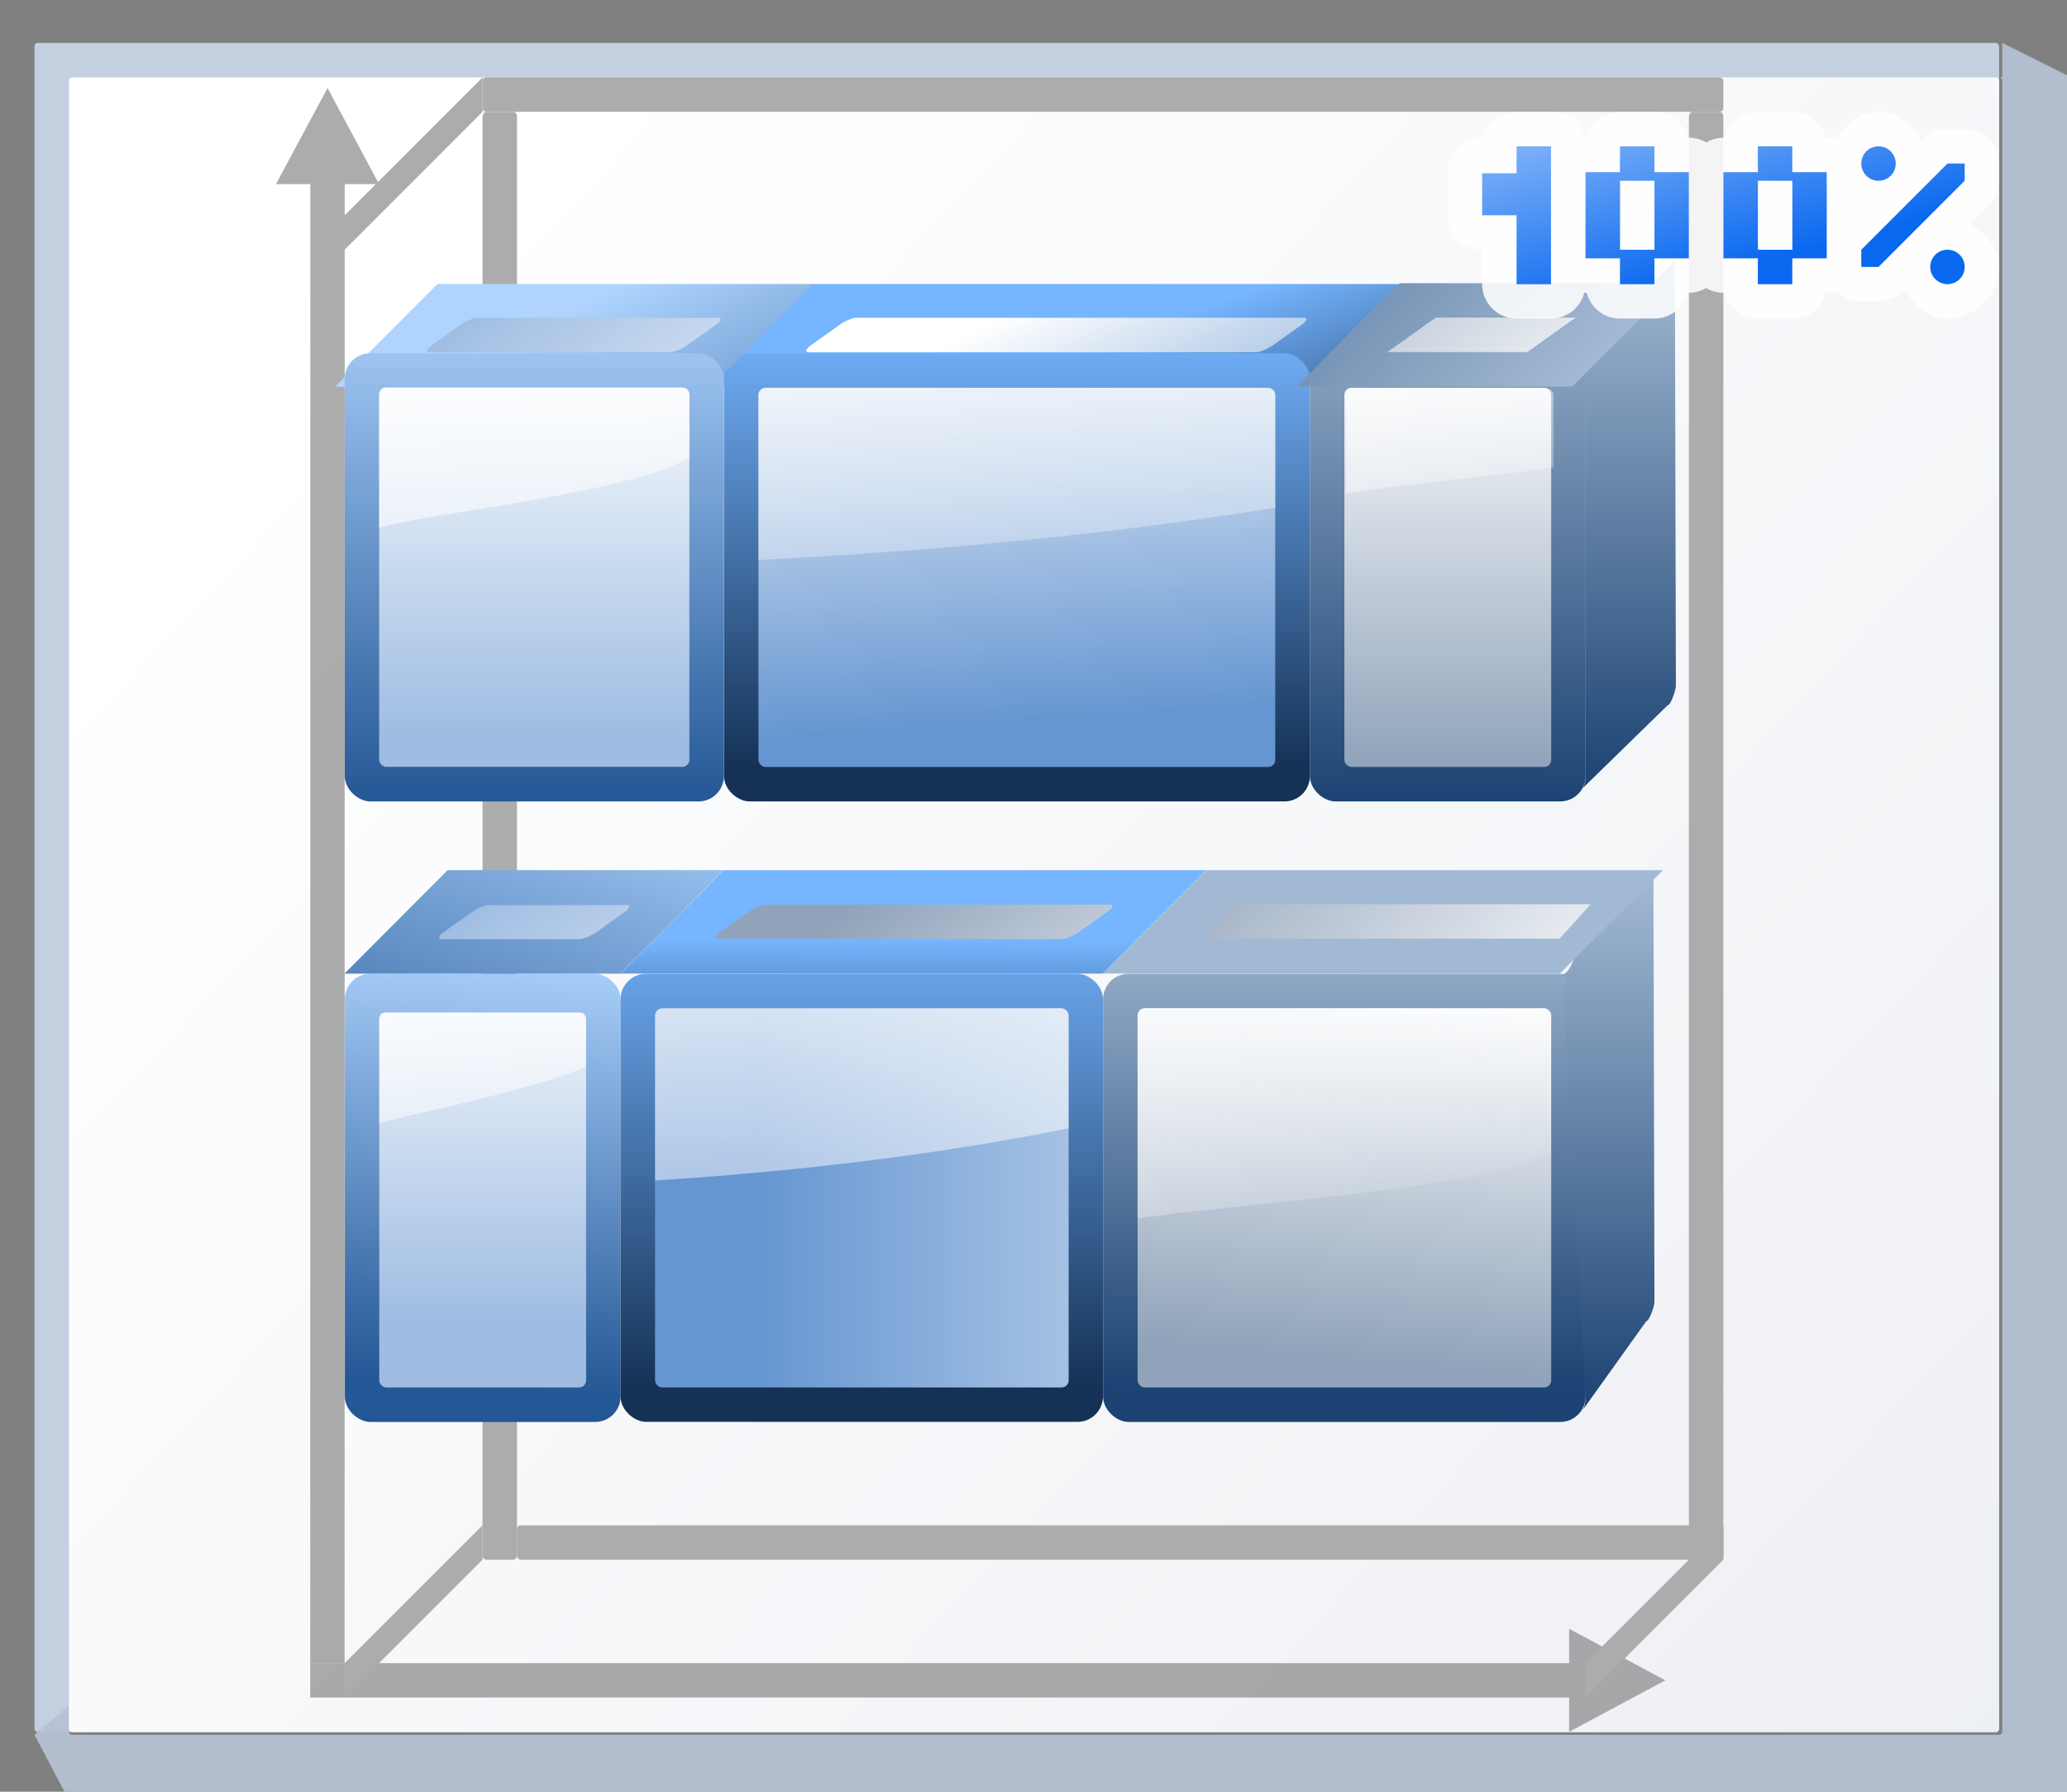 <svg height="52" viewBox="0 0 15.875 13.758" width="60" xmlns="http://www.w3.org/2000/svg" xmlns:xlink="http://www.w3.org/1999/xlink"><rect x="0" y="0" width="15.875" height="13.758" fill="#808080" stroke="none"/><linearGradient id="a" gradientUnits="userSpaceOnUse" x1="3.998" x2="47.999" y1="60" y2="60"><stop offset="0" stop-color="#1c4373"/><stop offset="1" stop-color="#a2b9d3"/></linearGradient><linearGradient id="b"><stop offset="0" stop-color="#90a3ba"/><stop offset="1" stop-color="#fff"/></linearGradient><linearGradient id="c"><stop offset="0" stop-color="#6696d1"/><stop offset="1" stop-color="#fff"/></linearGradient><linearGradient id="d" gradientUnits="userSpaceOnUse" x1="3.998" x2="47.999" y1="60" y2="60"><stop offset="0" stop-color="#153256"/><stop offset="1" stop-color="#76b5ff"/></linearGradient><linearGradient id="e" gradientUnits="userSpaceOnUse" x1="8.469" x2="15.806" xlink:href="#h" y1="290.229" y2="289.664"/><linearGradient id="f" gradientUnits="userSpaceOnUse" x1="9.595" x2="15.806" xlink:href="#j" y1="291.356" y2="291.358"/><linearGradient id="g" gradientTransform="matrix(0 -.039 -.071 0 18.556 292.918)" gradientUnits="userSpaceOnUse" x1="25.639" x2="40" xlink:href="#l" y1="16.001" y2="144"/><linearGradient id="h" gradientUnits="userSpaceOnUse" x1="3.998" x2="47.999" y1="60" y2="60"><stop offset="0" stop-color="#245795"/><stop offset="1" stop-color="#afd4ff"/></linearGradient><linearGradient id="i" gradientUnits="userSpaceOnUse" x1="8.469" x2="16.371" xlink:href="#d" y1="284.585" y2="284.585"/><linearGradient id="j"><stop offset="0" stop-color="#9fbde2"/><stop offset="1" stop-color="#fff"/></linearGradient><linearGradient id="k" gradientUnits="userSpaceOnUse" x1="12.911" x2="12.911" xlink:href="#c" y1="285.711" y2="273.291"/><linearGradient id="l"><stop offset="0" stop-color="#fff"/><stop offset="1" stop-color="#fff" stop-opacity="0"/></linearGradient><linearGradient id="m" gradientTransform="matrix(0 -.598 -.157 0 26.046 302.372)" gradientUnits="userSpaceOnUse" x1="24.099" x2="39.339" xlink:href="#l" y1="54.59" y2="119.484"/><linearGradient id="n" gradientUnits="userSpaceOnUse" x1="8.469" x2="16.371" xlink:href="#a" y1="276.118" y2="276.118"/><linearGradient id="o" gradientUnits="userSpaceOnUse" x1="9.033" x2="15.242" xlink:href="#b" y1="277.247" y2="276.682"/><linearGradient id="p" gradientTransform="matrix(0 -.171 -.157 0 22.233 283.883)" gradientUnits="userSpaceOnUse" x1="6.442" x2="40" xlink:href="#l" y1="25.876" y2="84"/><linearGradient id="q" gradientUnits="userSpaceOnUse" x1="4.515" x2="40.639" y1="274.423" y2="308.289"><stop offset="0" stop-color="#fff"/><stop offset="1" stop-color="#e6e9ef"/></linearGradient><linearGradient id="r" gradientUnits="userSpaceOnUse" x1="18.064" x2="26.531" xlink:href="#h" y1="289.664" y2="289.664"/><linearGradient id="s" gradientUnits="userSpaceOnUse" x1="19.193" x2="25.402" xlink:href="#j" y1="289.664" y2="289.664"/><linearGradient id="t" gradientTransform="matrix(0 -.06 -.132 0 32.229 293.564)" gradientUnits="userSpaceOnUse" x1="27.281" x2="40" xlink:href="#l" y1="13.237" y2="144"/><linearGradient id="u" gradientUnits="userSpaceOnUse" x1="18.628" x2="25.966" xlink:href="#d" y1="281.762" y2="281.762"/><linearGradient id="v" gradientUnits="userSpaceOnUse" x1="19.301" x2="26.531" xlink:href="#c" y1="282.394" y2="282.891"/><linearGradient id="w" gradientTransform="matrix(0 -.747 -.157 0 36.205 304.422)" gradientUnits="userSpaceOnUse" x1="6.442" x2="39.339" xlink:href="#l" y1="25.876" y2="119.484"/><linearGradient id="x" gradientUnits="userSpaceOnUse" x1="18.628" x2="25.402" xlink:href="#b" y1="274.989" y2="274.989"/><linearGradient id="y" gradientUnits="userSpaceOnUse" x1="71.839" x2="91.694" xlink:href="#l" y1="9.773" y2="44.163"/><linearGradient id="z" gradientUnits="userSpaceOnUse" x1="27.186" x2="26.128" y1="272.25" y2="268.3"><stop offset="0" stop-color="#0968ef"/><stop offset="1" stop-color="#aecffc"/></linearGradient><linearGradient id="A" gradientTransform="matrix(.123 0 0 .087 10.611 292.968)" gradientUnits="userSpaceOnUse" x1="11.067" x2="69.199" xlink:href="#d" y1="-39.367" y2="-7.126"/><linearGradient id="B" gradientTransform="matrix(.113 0 0 .065 18.1 290.804)" gradientUnits="userSpaceOnUse" x1="-30.775" x2="55.347" xlink:href="#c" y1="24.753" y2="146.022"/><linearGradient id="C" gradientTransform="matrix(.113 0 0 .065 39.724 304.419)" gradientUnits="userSpaceOnUse" x1="36.306" x2="48" xlink:href="#b" y1="191.226" y2="28"/><linearGradient id="D" gradientTransform="matrix(.123 0 0 .087 28.324 301.476)" gradientUnits="userSpaceOnUse" x1="35.804" x2="48.459" xlink:href="#a" y1="116.09" y2="-49.398"/><linearGradient id="E" gradientTransform="matrix(.123 0 0 .087 10.611 292.968)" gradientUnits="userSpaceOnUse" x1="-8.153" x2="75.659" xlink:href="#h" y1="-43.261" y2="31.699"/><linearGradient id="F" gradientTransform="matrix(.113 0 0 .065 18.1 290.804)" gradientUnits="userSpaceOnUse" x1="36.306" x2="48" xlink:href="#j" y1="191.226" y2="28"/><linearGradient id="G" gradientTransform="matrix(.123 0 0 .087 11.389 293.31)" gradientUnits="userSpaceOnUse" x1="30.68" x2="62.976" xlink:href="#d" y1="34.163" y2="34.093"/><linearGradient id="H" gradientTransform="matrix(.113 0 0 .065 19.049 291.37)" gradientUnits="userSpaceOnUse" x1="36.306" x2="48" xlink:href="#b" y1="191.226" y2="28"/><linearGradient id="I" gradientTransform="matrix(.123 0 0 .087 14.74 291.695)" gradientUnits="userSpaceOnUse" x1="42.102" x2="48.561" xlink:href="#a" y1="8.752" y2="8.739"/><linearGradient id="J" gradientTransform="matrix(.088 0 0 .065 18.119 282.716)" gradientUnits="userSpaceOnUse" x1="36.306" x2="48" xlink:href="#b" y1="191.226" y2="28"/><linearGradient id="K" gradientTransform="matrix(.123 0 0 .087 11.389 293.31)" gradientUnits="userSpaceOnUse" x1="4.843" x2="75.87" xlink:href="#h" y1="-17.568" y2="-37.189"/><linearGradient id="L" gradientTransform="matrix(.113 0 0 .065 19.049 291.37)" gradientUnits="userSpaceOnUse" x1="36.306" x2="48" xlink:href="#j" y1="191.226" y2="28"/><linearGradient id="M" gradientUnits="userSpaceOnUse" x1="18.062" x2="27.095" xlink:href="#a" y1="274.423" y2="274.425"/><linearGradient id="N" gradientUnits="userSpaceOnUse" x1="18.286" x2="26.988" xlink:href="#a" y1="271.654" y2="271.654"/><linearGradient id="O" gradientUnits="userSpaceOnUse" x1="8.102" x2="16.805" xlink:href="#a" y1="271.656" y2="271.656"/><g transform="matrix(.469 0 0 .469 0 -125.463)"><rect fill="#c4cfe0" height="27.657" rx=".055" ry=".058" width="32.173" x=".564" y="268.214"/><path d="m123.73 2.201v2.135c-.067 0-.135-0-.201 0 .112.003.201.096.201.213v101.971c0 .118-.091.213-.205.213h-119.053c-.114 0-.207-.095-.207-.213v-1.613l-2.133 1.828 2.133 4.043.215.223h123.305l.213-.223v-106.221l-.213-.221h.213z" fill="#b6c2d4" fill-opacity=".917" transform="matrix(.265 0 0 .265 0 267.631)"/><rect fill="url(#q)" height="27.093" rx=".055" ry=".057" width="31.608" x="1.129" y="268.778"/><g transform="matrix(0 -1 -1 0 298.695 298.695)"><path d="m3.672 271.423-.281.525-.562 1.051h.562v20.616h.562v-20.616h.562l-.562-1.051z" fill="#797979" opacity=".614"/><path d="m29.742 293.331-.524.282-1.049.563v-.563l-24.216.002v-.563l24.216-.002v-.563l1.049.563z" fill="#797979" opacity=".614"/><g fill="#acacac"><rect height="23.706" rx=".055" ry=".082" transform="rotate(-90)" width=".564" x="-290.793" y="5.646"/><g fill-rule="evenodd"><path d="m27.659 293.051 2.258-2.258h-.564l-2.258 2.258z"/><path d="m3.953 272.731 2.258-2.258h-.564l-2.258 2.258z"/><path d="m3.953 293.051 2.258-2.258h-.564l-2.258 2.258z"/></g><rect height="19.755" rx=".055" ry=".066" width=".564" x="5.646" y="270.474"/><rect height="23.706" rx=".055" ry=".082" transform="rotate(-90)" width=".564" x="-271.038" y="5.646"/><rect height="20.32" rx=".055" ry=".066" width=".564" x="29.353" y="270.474"/></g><g transform="translate(0 .564)"><rect fill="url(#e)" height="4.515" rx=".417" width="7.338" x="7.902" y="287.969"/><rect fill="url(#f)" height="3.387" rx=".116" width="6.138" x="8.467" y="288.533"/><path d="m14.605 291.856c0 .035-.052.064-.116.064h-1.694c.103-.339.607-2.784.934-3.385h.76c.064 0 .116.029.116.064z" fill="url(#g)"/><rect fill="url(#i)" height="7.9" rx=".417" width="7.336" x="7.904" y="280.069"/><rect fill="url(#k)" height="6.773" rx=".116" width="6.209" x="8.467" y="280.631"/><path d="m14.675 287.278c0 .07-.052.126-.116.126h-2.703c.158-2.502.454-4.8.855-6.771h1.848c.032 0 .061.014.082.037s.034.055.034.09z" fill="url(#m)"/><rect fill="url(#n)" height="7.902" rx=".417" width="7.338" x="7.902" y="272.165"/><rect fill="url(#o)" height="6.773" rx=".116" width="6.209" x="8.467" y="272.729"/><path d="m14.675 279.347-.003.043c-.002.015-.005.03-.011.043-.001.002-.003.003-.004.005-.006.011-.012.021-.021.03-.004.004-.009.008-.014.011-.007.005-.013.011-.021.014-.013.005-.028.009-.043.009h-3.327c.206-1.161.516-6.127 1.115-6.771h2.213c.064 0 .116.056.116.126z" fill="url(#p)"/><rect fill="url(#M)" height="4.515" rx=".417" width="7.338" x="18.062" y="272.165"/><rect fill="url(#x)" height="3.387" rx=".116" width="6.209" x="18.626" y="272.729"/><path d="m83.645 23.543c-.243 0-.438.195-.438.438v6.059c2.063-.401 7.593-.908 12.799-1.609v-4.449c0-.243-.195-.438-.438-.438z" fill="url(#y)" transform="matrix(0 -.265 -.265 0 31.064 298.131)"/><rect fill="url(#A)" height="9.657" rx="0" ry=".416" transform="matrix(.708 -.706 0 1 12.408 .123)" width="2.376" x="17.575" y="289.179"/><rect fill="url(#u)" height="9.595" rx=".417" width="7.338" x="18.062" y="276.68"/><rect fill="url(#v)" height="8.463" rx=".116" width="6.209" x="18.626" y="277.248"/><path d="m24.835 285.553c0 .087-.052.158-.116.158h-2.703c.158-3.127.454-6.001.855-8.464h1.848c.032 0 .061.017.082.046s.034.068.034.112z" fill="url(#w)"/><rect fill="url(#B)" height="7.566" rx=".2" ry=".116" transform="matrix(.58 -.815 0 1 12.408 .123)" width=".973" x="22.429" y="295.603"/><path d="m26.988 270.704-7.024-.017c-.056-.007-.318.078-.326.133l-1.353 1.387c.055-.027.117-.043.183-.043l6.514.009c.231 0.0.417.186.417.417v.032c0-.231.131-.547.295-.71l1.104-1.102c.068-.068.129-.096.179-.091z" fill="url(#N)" fill-rule="evenodd"/><rect fill="url(#D)" height="4.512" rx="0" ry=".416" transform="matrix(.708 -.706 0 1 0 0)" width="2.392" x="35.104" y="297.168"/><rect fill="url(#C)" height="2.29" rx="0" ry=".116" transform="matrix(.58 -.815 0 1 0 0)" width=".973" x="43.827" y="308.84"/><rect fill="url(#E)" height="6.156" rx="0" ry=".416" transform="matrix(.708 -.706 0 1 12.408 6.331)" width="2.376" x="17.575" y="292.566"/><rect fill="url(#r)" height="6.209" rx=".417" width="7.338" x="18.062" y="286.276"/><rect fill="url(#s)" height="5.08" rx=".116" width="6.209" x="18.628" y="286.842"/><path d="m24.837 291.826c0 .053-.052.096-.116.096h-2.181c.233-.714.565-4.107 1.154-5.08h1.027c.064 0 .116.043.116.096z" fill="url(#t)"/><rect fill="url(#F)" height="4.18" rx=".2" ry=".116" transform="matrix(.58 -.815 0 1 12.408 6.331)" width=".973" x="22.429" y="298.989"/><path d="m16.903 271.055-7.024-.017c-.056-.007-.318.078-.326.133l-1.451 1.038c.055-.027.117-.043.183-.043l6.612.358c.231 0.0.318-.163.318.068v.032c0-.231.23-.198.393-.361l1.104-1.102c.068-.068.129-.096.179-.091z" fill="url(#O)" fill-rule="evenodd"/><rect fill="url(#G)" height="7.898" rx="0" ry=".416" transform="matrix(.708 -.706 0 1 2.242 .144)" width="2.392" x="18.363" y="292.893"/><rect fill="url(#H)" height="5.873" rx=".2" ry=".116" transform="matrix(.58 -.815 0 1 2.242 .144)" width=".973" x="23.39" y="299.543"/><rect fill="url(#I)" height="7.484" rx="0" ry=".416" transform="matrix(.708 -.706 0 1 0 0)" width="2.389" x="21.532" y="287.787"/><rect fill="url(#J)" height="5.868" rx="0" ry=".116" stroke-width=".885" transform="matrix(.741 -.672 0 1 0 0)" width=".759" x="21.344" y="286.935"/><rect fill="url(#K)" height="4.516" rx="0" ry=".416" transform="matrix(.708 -.706 0 1 2.241 6.353)" width="2.395" x="18.363" y="294.586"/><rect fill="url(#L)" height="2.499" rx=".2" ry=".116" transform="matrix(.58 -.815 0 1 2.241 6.353)" width=".962" x="23.39" y="301.237"/></g></g><path d="m24.836 269.342a.564.564 0 0 0 -.549.441h-.016a.564.564 0 0 0 -.564.564v.688a.564.564 0 0 0 .564.564v.564a.564.564 0 0 0 .564.564h.564a.564.564 0 0 0 .545-.424.564.564 0 0 0 .02.002h.02a.564.564 0 0 0 .545.422h.564a.564.564 0 0 0 .545-.422h.02a.564.564 0 0 0 .281-.078.564.564 0 0 0 .283.078h.02a.564.564 0 0 0 .545.422h.564a.564.564 0 0 0 .545-.422h.02a.564.564 0 0 0 .166-.025.564.564 0 0 0 .398.166h.281a.564.564 0 0 0 .398-.166l.035-.035c.144.268.377.482.695.482.458 0 .846-.387.846-.846 0-.319-.215-.552-.484-.695l.318-.318a.564.564 0 0 0 .166-.398v-.281a.564.564 0 0 0 -.564-.564h-.281a.564.564 0 0 0 -.398.166l-.035.035c-.143-.269-.373-.484-.695-.484-.309 0-.532.2-.68.451a.564.564 0 0 0 -.166-.027h-.02a.564.564 0 0 0 -.545-.424h-.564a.564.564 0 0 0 -.545.424h-.02a.564.564 0 0 0 -.281.078.564.564 0 0 0 -.283-.078h-.02a.564.564 0 0 0 -.545-.424h-.564a.564.564 0 0 0 -.545.424h-.02a.564.564 0 0 0 -.02.002.564.564 0 0 0 -.545-.426z" fill="#fff" fill-opacity=".871"/><path d="m24.835 269.907v.441h-.564v.688h.564v1.129h.564v-2.258zm1.693 0v.423h-.564v1.411h.564v.423h.564v-.423h.564v-1.411h-.564v-.423zm2.258 0v.423h-.564v1.411h.564v.423h.564v-.423h.564v-1.411h-.564v-.423zm1.976 0c-.156 0-.282.126-.282.282 0 .156.126.282.282.282.156 0 .282-.126.282-.282 0-.156-.126-.282-.282-.282zm1.129.282-1.411 1.411v.282h.282l1.411-1.411v-.282zm-5.362.282h.564v1.129h-.564zm2.258 0h.564v1.129h-.564zm3.104 1.129c-.156 0-.282.126-.282.282 0 .156.126.282.282.282.156 0 .282-.126.282-.282 0-.156-.126-.282-.282-.282z" fill="url(#z)"/></g></svg>